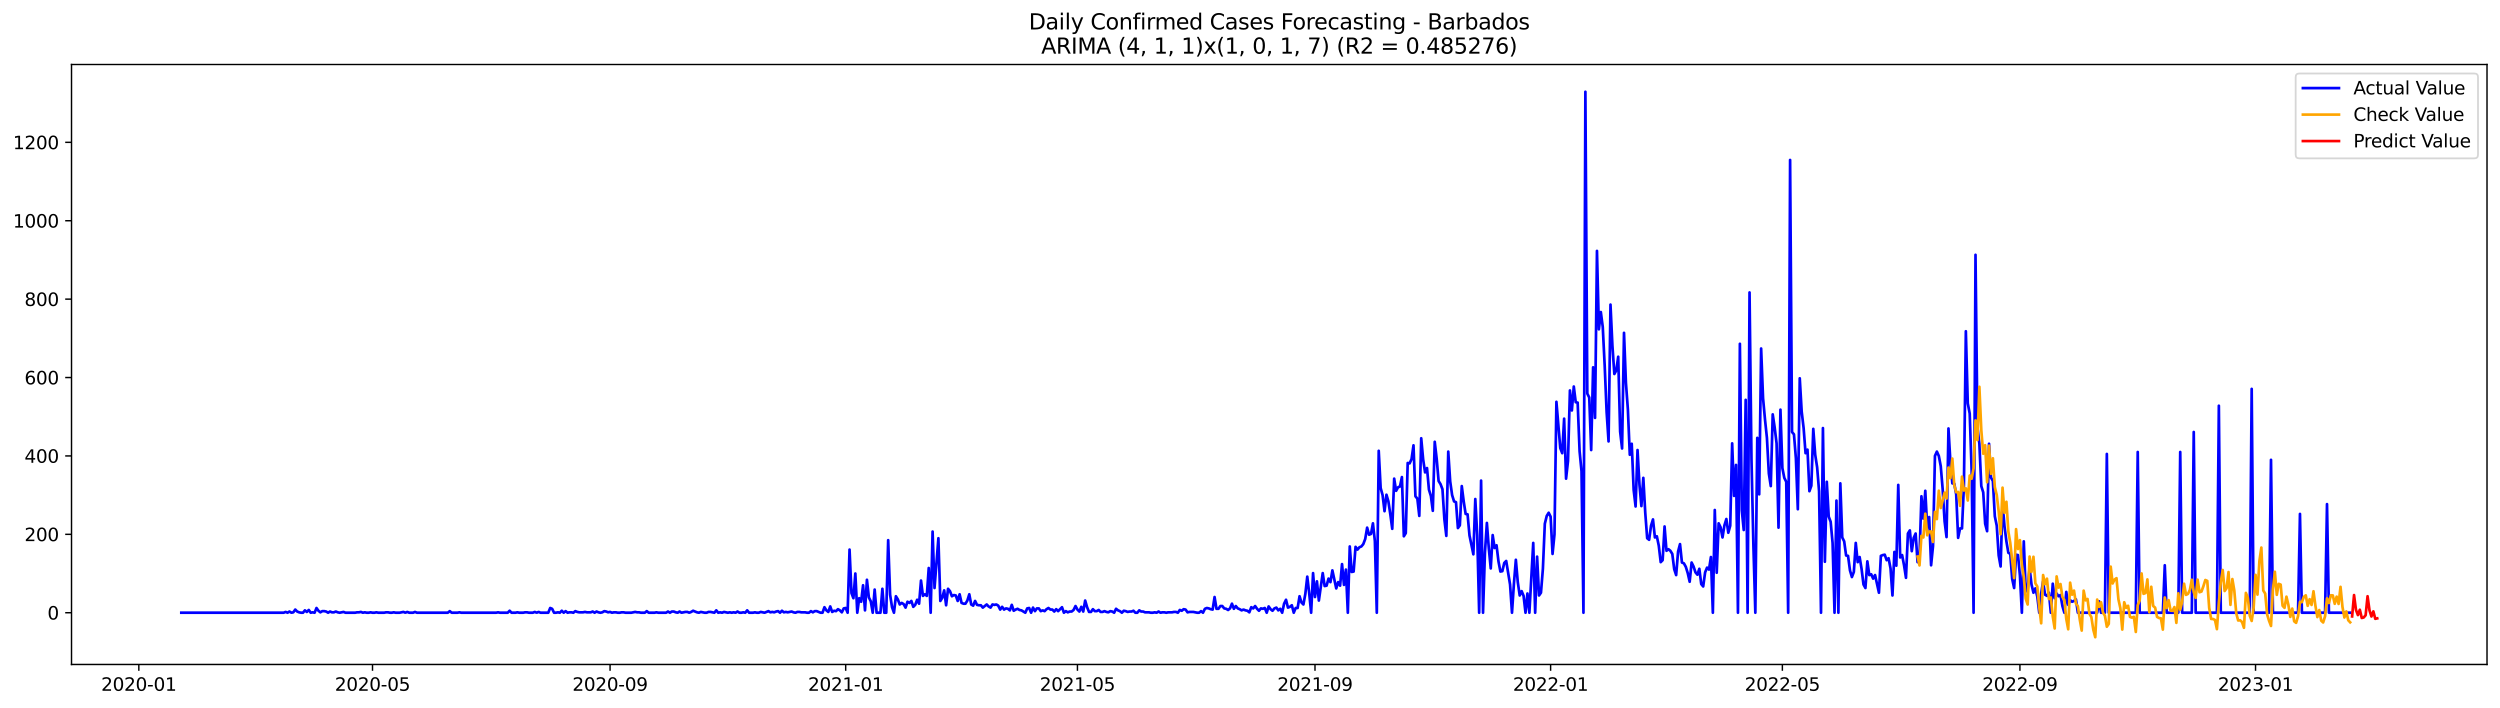 <?xml version="1.0" encoding="utf-8" standalone="no"?>
<!DOCTYPE svg PUBLIC "-//W3C//DTD SVG 1.1//EN"
  "http://www.w3.org/Graphics/SVG/1.1/DTD/svg11.dtd">
<svg xmlns:xlink="http://www.w3.org/1999/xlink" width="1386.05pt" height="392.274pt" viewBox="0 0 1386.05 392.274" xmlns="http://www.w3.org/2000/svg" version="1.1">
 <defs>
  <style type="text/css">*{stroke-linejoin: round; stroke-linecap: butt}</style>
 </defs>
 <g id="figure_1">
  <g id="patch_1">
   <path d="M 0 392.274 
L 1386.05 392.274 
L 1386.05 0 
L 0 0 
z
" style="fill: #ffffff"/>
  </g>
  <g id="axes_1">
   <g id="patch_2">
    <path d="M 39.65 368.396 
L 1378.85 368.396 
L 1378.85 35.755 
L 39.65 35.755 
z
" style="fill: #ffffff"/>
   </g>
   <g id="matplotlib.axis_1">
    <g id="xtick_1">
     <g id="line2d_1">
      <defs>
       <path id="md9e13250af" d="M 0 0 
L 0 3.5 
" style="stroke: #000000; stroke-width: 0.8"/>
      </defs>
      <g>
       <use xlink:href="#md9e13250af" x="76.966" y="368.396" style="stroke: #000000; stroke-width: 0.8"/>
      </g>
     </g>
     <g id="text_1">
      <!-- 2020-01 -->
      <g transform="translate(56.075 382.994)scale(0.1 -0.1)">
       <defs>
        <path id="DejaVuSans-32" d="M 1228 531 
L 3431 531 
L 3431 0 
L 469 0 
L 469 531 
Q 828 903 1448 1529 
Q 2069 2156 2228 2338 
Q 2531 2678 2651 2914 
Q 2772 3150 2772 3378 
Q 2772 3750 2511 3984 
Q 2250 4219 1831 4219 
Q 1534 4219 1204 4116 
Q 875 4013 500 3803 
L 500 4441 
Q 881 4594 1212 4672 
Q 1544 4750 1819 4750 
Q 2544 4750 2975 4387 
Q 3406 4025 3406 3419 
Q 3406 3131 3298 2873 
Q 3191 2616 2906 2266 
Q 2828 2175 2409 1742 
Q 1991 1309 1228 531 
z
" transform="scale(0.016)"/>
        <path id="DejaVuSans-30" d="M 2034 4250 
Q 1547 4250 1301 3770 
Q 1056 3291 1056 2328 
Q 1056 1369 1301 889 
Q 1547 409 2034 409 
Q 2525 409 2770 889 
Q 3016 1369 3016 2328 
Q 3016 3291 2770 3770 
Q 2525 4250 2034 4250 
z
M 2034 4750 
Q 2819 4750 3233 4129 
Q 3647 3509 3647 2328 
Q 3647 1150 3233 529 
Q 2819 -91 2034 -91 
Q 1250 -91 836 529 
Q 422 1150 422 2328 
Q 422 3509 836 4129 
Q 1250 4750 2034 4750 
z
" transform="scale(0.016)"/>
        <path id="DejaVuSans-2d" d="M 313 2009 
L 1997 2009 
L 1997 1497 
L 313 1497 
L 313 2009 
z
" transform="scale(0.016)"/>
        <path id="DejaVuSans-31" d="M 794 531 
L 1825 531 
L 1825 4091 
L 703 3866 
L 703 4441 
L 1819 4666 
L 2450 4666 
L 2450 531 
L 3481 531 
L 3481 0 
L 794 0 
L 794 531 
z
" transform="scale(0.016)"/>
       </defs>
       <use xlink:href="#DejaVuSans-32"/>
       <use xlink:href="#DejaVuSans-30" x="63.623"/>
       <use xlink:href="#DejaVuSans-32" x="127.246"/>
       <use xlink:href="#DejaVuSans-30" x="190.869"/>
       <use xlink:href="#DejaVuSans-2d" x="254.492"/>
       <use xlink:href="#DejaVuSans-30" x="290.576"/>
       <use xlink:href="#DejaVuSans-31" x="354.199"/>
      </g>
     </g>
    </g>
    <g id="xtick_2">
     <g id="line2d_2">
      <g>
       <use xlink:href="#md9e13250af" x="206.528" y="368.396" style="stroke: #000000; stroke-width: 0.8"/>
      </g>
     </g>
     <g id="text_2">
      <!-- 2020-05 -->
      <g transform="translate(185.637 382.994)scale(0.1 -0.1)">
       <defs>
        <path id="DejaVuSans-35" d="M 691 4666 
L 3169 4666 
L 3169 4134 
L 1269 4134 
L 1269 2991 
Q 1406 3038 1543 3061 
Q 1681 3084 1819 3084 
Q 2600 3084 3056 2656 
Q 3513 2228 3513 1497 
Q 3513 744 3044 326 
Q 2575 -91 1722 -91 
Q 1428 -91 1123 -41 
Q 819 9 494 109 
L 494 744 
Q 775 591 1075 516 
Q 1375 441 1709 441 
Q 2250 441 2565 725 
Q 2881 1009 2881 1497 
Q 2881 1984 2565 2268 
Q 2250 2553 1709 2553 
Q 1456 2553 1204 2497 
Q 953 2441 691 2322 
L 691 4666 
z
" transform="scale(0.016)"/>
       </defs>
       <use xlink:href="#DejaVuSans-32"/>
       <use xlink:href="#DejaVuSans-30" x="63.623"/>
       <use xlink:href="#DejaVuSans-32" x="127.246"/>
       <use xlink:href="#DejaVuSans-30" x="190.869"/>
       <use xlink:href="#DejaVuSans-2d" x="254.492"/>
       <use xlink:href="#DejaVuSans-30" x="290.576"/>
       <use xlink:href="#DejaVuSans-35" x="354.199"/>
      </g>
     </g>
    </g>
    <g id="xtick_3">
     <g id="line2d_3">
      <g>
       <use xlink:href="#md9e13250af" x="338.232" y="368.396" style="stroke: #000000; stroke-width: 0.8"/>
      </g>
     </g>
     <g id="text_3">
      <!-- 2020-09 -->
      <g transform="translate(317.34 382.994)scale(0.1 -0.1)">
       <defs>
        <path id="DejaVuSans-39" d="M 703 97 
L 703 672 
Q 941 559 1184 500 
Q 1428 441 1663 441 
Q 2288 441 2617 861 
Q 2947 1281 2994 2138 
Q 2813 1869 2534 1725 
Q 2256 1581 1919 1581 
Q 1219 1581 811 2004 
Q 403 2428 403 3163 
Q 403 3881 828 4315 
Q 1253 4750 1959 4750 
Q 2769 4750 3195 4129 
Q 3622 3509 3622 2328 
Q 3622 1225 3098 567 
Q 2575 -91 1691 -91 
Q 1453 -91 1209 -44 
Q 966 3 703 97 
z
M 1959 2075 
Q 2384 2075 2632 2365 
Q 2881 2656 2881 3163 
Q 2881 3666 2632 3958 
Q 2384 4250 1959 4250 
Q 1534 4250 1286 3958 
Q 1038 3666 1038 3163 
Q 1038 2656 1286 2365 
Q 1534 2075 1959 2075 
z
" transform="scale(0.016)"/>
       </defs>
       <use xlink:href="#DejaVuSans-32"/>
       <use xlink:href="#DejaVuSans-30" x="63.623"/>
       <use xlink:href="#DejaVuSans-32" x="127.246"/>
       <use xlink:href="#DejaVuSans-30" x="190.869"/>
       <use xlink:href="#DejaVuSans-2d" x="254.492"/>
       <use xlink:href="#DejaVuSans-30" x="290.576"/>
       <use xlink:href="#DejaVuSans-39" x="354.199"/>
      </g>
     </g>
    </g>
    <g id="xtick_4">
     <g id="line2d_4">
      <g>
       <use xlink:href="#md9e13250af" x="468.864" y="368.396" style="stroke: #000000; stroke-width: 0.8"/>
      </g>
     </g>
     <g id="text_4">
      <!-- 2021-01 -->
      <g transform="translate(447.973 382.994)scale(0.1 -0.1)">
       <use xlink:href="#DejaVuSans-32"/>
       <use xlink:href="#DejaVuSans-30" x="63.623"/>
       <use xlink:href="#DejaVuSans-32" x="127.246"/>
       <use xlink:href="#DejaVuSans-31" x="190.869"/>
       <use xlink:href="#DejaVuSans-2d" x="254.492"/>
       <use xlink:href="#DejaVuSans-30" x="290.576"/>
       <use xlink:href="#DejaVuSans-31" x="354.199"/>
      </g>
     </g>
    </g>
    <g id="xtick_5">
     <g id="line2d_5">
      <g>
       <use xlink:href="#md9e13250af" x="597.356" y="368.396" style="stroke: #000000; stroke-width: 0.8"/>
      </g>
     </g>
     <g id="text_5">
      <!-- 2021-05 -->
      <g transform="translate(576.464 382.994)scale(0.1 -0.1)">
       <use xlink:href="#DejaVuSans-32"/>
       <use xlink:href="#DejaVuSans-30" x="63.623"/>
       <use xlink:href="#DejaVuSans-32" x="127.246"/>
       <use xlink:href="#DejaVuSans-31" x="190.869"/>
       <use xlink:href="#DejaVuSans-2d" x="254.492"/>
       <use xlink:href="#DejaVuSans-30" x="290.576"/>
       <use xlink:href="#DejaVuSans-35" x="354.199"/>
      </g>
     </g>
    </g>
    <g id="xtick_6">
     <g id="line2d_6">
      <g>
       <use xlink:href="#md9e13250af" x="729.059" y="368.396" style="stroke: #000000; stroke-width: 0.8"/>
      </g>
     </g>
     <g id="text_6">
      <!-- 2021-09 -->
      <g transform="translate(708.168 382.994)scale(0.1 -0.1)">
       <use xlink:href="#DejaVuSans-32"/>
       <use xlink:href="#DejaVuSans-30" x="63.623"/>
       <use xlink:href="#DejaVuSans-32" x="127.246"/>
       <use xlink:href="#DejaVuSans-31" x="190.869"/>
       <use xlink:href="#DejaVuSans-2d" x="254.492"/>
       <use xlink:href="#DejaVuSans-30" x="290.576"/>
       <use xlink:href="#DejaVuSans-39" x="354.199"/>
      </g>
     </g>
    </g>
    <g id="xtick_7">
     <g id="line2d_7">
      <g>
       <use xlink:href="#md9e13250af" x="859.692" y="368.396" style="stroke: #000000; stroke-width: 0.8"/>
      </g>
     </g>
     <g id="text_7">
      <!-- 2022-01 -->
      <g transform="translate(838.8 382.994)scale(0.1 -0.1)">
       <use xlink:href="#DejaVuSans-32"/>
       <use xlink:href="#DejaVuSans-30" x="63.623"/>
       <use xlink:href="#DejaVuSans-32" x="127.246"/>
       <use xlink:href="#DejaVuSans-32" x="190.869"/>
       <use xlink:href="#DejaVuSans-2d" x="254.492"/>
       <use xlink:href="#DejaVuSans-30" x="290.576"/>
       <use xlink:href="#DejaVuSans-31" x="354.199"/>
      </g>
     </g>
    </g>
    <g id="xtick_8">
     <g id="line2d_8">
      <g>
       <use xlink:href="#md9e13250af" x="988.183" y="368.396" style="stroke: #000000; stroke-width: 0.8"/>
      </g>
     </g>
     <g id="text_8">
      <!-- 2022-05 -->
      <g transform="translate(967.292 382.994)scale(0.1 -0.1)">
       <use xlink:href="#DejaVuSans-32"/>
       <use xlink:href="#DejaVuSans-30" x="63.623"/>
       <use xlink:href="#DejaVuSans-32" x="127.246"/>
       <use xlink:href="#DejaVuSans-32" x="190.869"/>
       <use xlink:href="#DejaVuSans-2d" x="254.492"/>
       <use xlink:href="#DejaVuSans-30" x="290.576"/>
       <use xlink:href="#DejaVuSans-35" x="354.199"/>
      </g>
     </g>
    </g>
    <g id="xtick_9">
     <g id="line2d_9">
      <g>
       <use xlink:href="#md9e13250af" x="1119.887" y="368.396" style="stroke: #000000; stroke-width: 0.8"/>
      </g>
     </g>
     <g id="text_9">
      <!-- 2022-09 -->
      <g transform="translate(1098.995 382.994)scale(0.1 -0.1)">
       <use xlink:href="#DejaVuSans-32"/>
       <use xlink:href="#DejaVuSans-30" x="63.623"/>
       <use xlink:href="#DejaVuSans-32" x="127.246"/>
       <use xlink:href="#DejaVuSans-32" x="190.869"/>
       <use xlink:href="#DejaVuSans-2d" x="254.492"/>
       <use xlink:href="#DejaVuSans-30" x="290.576"/>
       <use xlink:href="#DejaVuSans-39" x="354.199"/>
      </g>
     </g>
    </g>
    <g id="xtick_10">
     <g id="line2d_10">
      <g>
       <use xlink:href="#md9e13250af" x="1250.519" y="368.396" style="stroke: #000000; stroke-width: 0.8"/>
      </g>
     </g>
     <g id="text_10">
      <!-- 2023-01 -->
      <g transform="translate(1229.628 382.994)scale(0.1 -0.1)">
       <defs>
        <path id="DejaVuSans-33" d="M 2597 2516 
Q 3050 2419 3304 2112 
Q 3559 1806 3559 1356 
Q 3559 666 3084 287 
Q 2609 -91 1734 -91 
Q 1441 -91 1130 -33 
Q 819 25 488 141 
L 488 750 
Q 750 597 1062 519 
Q 1375 441 1716 441 
Q 2309 441 2620 675 
Q 2931 909 2931 1356 
Q 2931 1769 2642 2001 
Q 2353 2234 1838 2234 
L 1294 2234 
L 1294 2753 
L 1863 2753 
Q 2328 2753 2575 2939 
Q 2822 3125 2822 3475 
Q 2822 3834 2567 4026 
Q 2313 4219 1838 4219 
Q 1578 4219 1281 4162 
Q 984 4106 628 3988 
L 628 4550 
Q 988 4650 1302 4700 
Q 1616 4750 1894 4750 
Q 2613 4750 3031 4423 
Q 3450 4097 3450 3541 
Q 3450 3153 3228 2886 
Q 3006 2619 2597 2516 
z
" transform="scale(0.016)"/>
       </defs>
       <use xlink:href="#DejaVuSans-32"/>
       <use xlink:href="#DejaVuSans-30" x="63.623"/>
       <use xlink:href="#DejaVuSans-32" x="127.246"/>
       <use xlink:href="#DejaVuSans-33" x="190.869"/>
       <use xlink:href="#DejaVuSans-2d" x="254.492"/>
       <use xlink:href="#DejaVuSans-30" x="290.576"/>
       <use xlink:href="#DejaVuSans-31" x="354.199"/>
      </g>
     </g>
    </g>
   </g>
   <g id="matplotlib.axis_2">
    <g id="ytick_1">
     <g id="line2d_11">
      <defs>
       <path id="m05feaa008d" d="M 0 0 
L -3.5 0 
" style="stroke: #000000; stroke-width: 0.8"/>
      </defs>
      <g>
       <use xlink:href="#m05feaa008d" x="39.65" y="339.699" style="stroke: #000000; stroke-width: 0.8"/>
      </g>
     </g>
     <g id="text_11">
      <!-- 0 -->
      <g transform="translate(26.288 343.498)scale(0.1 -0.1)">
       <use xlink:href="#DejaVuSans-30"/>
      </g>
     </g>
    </g>
    <g id="ytick_2">
     <g id="line2d_12">
      <g>
       <use xlink:href="#m05feaa008d" x="39.65" y="296.234" style="stroke: #000000; stroke-width: 0.8"/>
      </g>
     </g>
     <g id="text_12">
      <!-- 200 -->
      <g transform="translate(13.562 300.033)scale(0.1 -0.1)">
       <use xlink:href="#DejaVuSans-32"/>
       <use xlink:href="#DejaVuSans-30" x="63.623"/>
       <use xlink:href="#DejaVuSans-30" x="127.246"/>
      </g>
     </g>
    </g>
    <g id="ytick_3">
     <g id="line2d_13">
      <g>
       <use xlink:href="#m05feaa008d" x="39.65" y="252.769" style="stroke: #000000; stroke-width: 0.8"/>
      </g>
     </g>
     <g id="text_13">
      <!-- 400 -->
      <g transform="translate(13.562 256.569)scale(0.1 -0.1)">
       <defs>
        <path id="DejaVuSans-34" d="M 2419 4116 
L 825 1625 
L 2419 1625 
L 2419 4116 
z
M 2253 4666 
L 3047 4666 
L 3047 1625 
L 3713 1625 
L 3713 1100 
L 3047 1100 
L 3047 0 
L 2419 0 
L 2419 1100 
L 313 1100 
L 313 1709 
L 2253 4666 
z
" transform="scale(0.016)"/>
       </defs>
       <use xlink:href="#DejaVuSans-34"/>
       <use xlink:href="#DejaVuSans-30" x="63.623"/>
       <use xlink:href="#DejaVuSans-30" x="127.246"/>
      </g>
     </g>
    </g>
    <g id="ytick_4">
     <g id="line2d_14">
      <g>
       <use xlink:href="#m05feaa008d" x="39.65" y="209.305" style="stroke: #000000; stroke-width: 0.8"/>
      </g>
     </g>
     <g id="text_14">
      <!-- 600 -->
      <g transform="translate(13.562 213.104)scale(0.1 -0.1)">
       <defs>
        <path id="DejaVuSans-36" d="M 2113 2584 
Q 1688 2584 1439 2293 
Q 1191 2003 1191 1497 
Q 1191 994 1439 701 
Q 1688 409 2113 409 
Q 2538 409 2786 701 
Q 3034 994 3034 1497 
Q 3034 2003 2786 2293 
Q 2538 2584 2113 2584 
z
M 3366 4563 
L 3366 3988 
Q 3128 4100 2886 4159 
Q 2644 4219 2406 4219 
Q 1781 4219 1451 3797 
Q 1122 3375 1075 2522 
Q 1259 2794 1537 2939 
Q 1816 3084 2150 3084 
Q 2853 3084 3261 2657 
Q 3669 2231 3669 1497 
Q 3669 778 3244 343 
Q 2819 -91 2113 -91 
Q 1303 -91 875 529 
Q 447 1150 447 2328 
Q 447 3434 972 4092 
Q 1497 4750 2381 4750 
Q 2619 4750 2861 4703 
Q 3103 4656 3366 4563 
z
" transform="scale(0.016)"/>
       </defs>
       <use xlink:href="#DejaVuSans-36"/>
       <use xlink:href="#DejaVuSans-30" x="63.623"/>
       <use xlink:href="#DejaVuSans-30" x="127.246"/>
      </g>
     </g>
    </g>
    <g id="ytick_5">
     <g id="line2d_15">
      <g>
       <use xlink:href="#m05feaa008d" x="39.65" y="165.84" style="stroke: #000000; stroke-width: 0.8"/>
      </g>
     </g>
     <g id="text_15">
      <!-- 800 -->
      <g transform="translate(13.562 169.639)scale(0.1 -0.1)">
       <defs>
        <path id="DejaVuSans-38" d="M 2034 2216 
Q 1584 2216 1326 1975 
Q 1069 1734 1069 1313 
Q 1069 891 1326 650 
Q 1584 409 2034 409 
Q 2484 409 2743 651 
Q 3003 894 3003 1313 
Q 3003 1734 2745 1975 
Q 2488 2216 2034 2216 
z
M 1403 2484 
Q 997 2584 770 2862 
Q 544 3141 544 3541 
Q 544 4100 942 4425 
Q 1341 4750 2034 4750 
Q 2731 4750 3128 4425 
Q 3525 4100 3525 3541 
Q 3525 3141 3298 2862 
Q 3072 2584 2669 2484 
Q 3125 2378 3379 2068 
Q 3634 1759 3634 1313 
Q 3634 634 3220 271 
Q 2806 -91 2034 -91 
Q 1263 -91 848 271 
Q 434 634 434 1313 
Q 434 1759 690 2068 
Q 947 2378 1403 2484 
z
M 1172 3481 
Q 1172 3119 1398 2916 
Q 1625 2713 2034 2713 
Q 2441 2713 2670 2916 
Q 2900 3119 2900 3481 
Q 2900 3844 2670 4047 
Q 2441 4250 2034 4250 
Q 1625 4250 1398 4047 
Q 1172 3844 1172 3481 
z
" transform="scale(0.016)"/>
       </defs>
       <use xlink:href="#DejaVuSans-38"/>
       <use xlink:href="#DejaVuSans-30" x="63.623"/>
       <use xlink:href="#DejaVuSans-30" x="127.246"/>
      </g>
     </g>
    </g>
    <g id="ytick_6">
     <g id="line2d_16">
      <g>
       <use xlink:href="#m05feaa008d" x="39.65" y="122.375" style="stroke: #000000; stroke-width: 0.8"/>
      </g>
     </g>
     <g id="text_16">
      <!-- 1000 -->
      <g transform="translate(7.2 126.174)scale(0.1 -0.1)">
       <use xlink:href="#DejaVuSans-31"/>
       <use xlink:href="#DejaVuSans-30" x="63.623"/>
       <use xlink:href="#DejaVuSans-30" x="127.246"/>
       <use xlink:href="#DejaVuSans-30" x="190.869"/>
      </g>
     </g>
    </g>
    <g id="ytick_7">
     <g id="line2d_17">
      <g>
       <use xlink:href="#m05feaa008d" x="39.65" y="78.91" style="stroke: #000000; stroke-width: 0.8"/>
      </g>
     </g>
     <g id="text_17">
      <!-- 1200 -->
      <g transform="translate(7.2 82.709)scale(0.1 -0.1)">
       <use xlink:href="#DejaVuSans-31"/>
       <use xlink:href="#DejaVuSans-32" x="63.623"/>
       <use xlink:href="#DejaVuSans-30" x="127.246"/>
       <use xlink:href="#DejaVuSans-30" x="190.869"/>
      </g>
     </g>
    </g>
   </g>
   <g id="line2d_18">
    <path d="M 100.523 339.699 
L 157.273 339.699 
L 158.344 339.264 
L 159.415 339.699 
L 160.485 339.047 
L 161.556 339.699 
L 162.627 339.482 
L 163.698 337.96 
L 164.768 339.047 
L 165.839 339.482 
L 166.91 339.699 
L 167.981 339.699 
L 169.051 338.395 
L 170.122 339.264 
L 171.193 338.178 
L 172.264 339.699 
L 173.334 339.482 
L 174.405 339.699 
L 175.476 337.091 
L 176.547 338.612 
L 177.617 339.482 
L 178.688 338.83 
L 179.759 338.83 
L 180.83 339.047 
L 181.901 339.699 
L 182.971 339.047 
L 184.042 339.482 
L 185.113 339.482 
L 186.184 339.047 
L 187.254 339.482 
L 188.325 339.699 
L 190.467 339.264 
L 191.537 339.699 
L 196.891 339.699 
L 197.962 339.482 
L 199.033 339.482 
L 200.103 339.264 
L 201.174 339.699 
L 202.245 339.482 
L 203.316 339.699 
L 204.386 339.699 
L 205.457 339.482 
L 206.528 339.699 
L 207.599 339.699 
L 208.67 339.482 
L 209.74 339.699 
L 212.953 339.699 
L 214.023 339.482 
L 215.094 339.482 
L 216.165 339.699 
L 217.236 339.699 
L 218.306 339.482 
L 219.377 339.699 
L 221.519 339.699 
L 223.66 339.264 
L 224.731 339.699 
L 225.802 339.264 
L 226.872 339.699 
L 229.014 339.699 
L 230.085 339.264 
L 231.155 339.699 
L 248.288 339.699 
L 249.358 338.83 
L 250.429 339.699 
L 253.641 339.699 
L 254.712 339.482 
L 255.783 339.699 
L 275.057 339.699 
L 276.127 339.482 
L 277.198 339.699 
L 281.481 339.699 
L 282.552 338.612 
L 283.623 339.699 
L 285.764 339.699 
L 286.835 339.482 
L 287.906 339.699 
L 290.047 339.699 
L 291.118 339.482 
L 292.189 339.482 
L 293.26 339.699 
L 295.401 339.699 
L 296.472 339.264 
L 297.543 339.699 
L 298.613 339.264 
L 299.684 339.699 
L 303.967 339.699 
L 305.038 337.091 
L 306.109 337.526 
L 307.179 339.699 
L 308.25 339.699 
L 309.321 339.482 
L 310.392 339.699 
L 311.463 338.612 
L 312.533 339.699 
L 313.604 338.83 
L 314.675 339.699 
L 315.746 339.482 
L 316.816 339.482 
L 317.887 339.699 
L 318.958 338.83 
L 320.029 339.264 
L 321.099 339.482 
L 323.241 339.482 
L 324.312 339.264 
L 325.382 339.482 
L 327.524 339.482 
L 328.595 339.047 
L 329.665 339.699 
L 330.736 339.047 
L 331.807 339.482 
L 332.878 339.699 
L 333.948 339.482 
L 335.019 338.83 
L 336.09 339.047 
L 337.161 339.482 
L 338.232 339.264 
L 339.302 339.699 
L 340.373 339.482 
L 341.444 339.482 
L 342.515 339.699 
L 343.585 339.699 
L 344.656 339.482 
L 345.727 339.482 
L 346.798 339.699 
L 350.01 339.699 
L 352.151 339.264 
L 353.222 339.482 
L 354.293 339.482 
L 355.364 339.699 
L 357.505 339.699 
L 358.576 338.83 
L 359.647 339.699 
L 362.859 339.699 
L 363.93 339.482 
L 365.001 339.699 
L 369.284 339.699 
L 370.354 339.047 
L 371.425 339.699 
L 372.496 339.047 
L 373.567 339.047 
L 374.637 339.482 
L 375.708 339.699 
L 376.779 339.047 
L 377.85 339.699 
L 379.991 339.264 
L 381.062 339.264 
L 382.133 339.699 
L 383.203 339.264 
L 384.274 338.612 
L 386.416 339.482 
L 387.487 339.699 
L 388.557 339.264 
L 390.699 339.699 
L 391.77 339.699 
L 392.84 339.264 
L 393.911 339.264 
L 396.053 339.699 
L 397.123 338.395 
L 398.194 339.699 
L 399.265 339.482 
L 400.336 339.699 
L 401.406 339.264 
L 403.548 339.699 
L 404.619 339.482 
L 405.689 339.699 
L 406.76 339.482 
L 407.831 339.699 
L 408.902 339.047 
L 409.972 339.699 
L 411.043 339.699 
L 412.114 339.482 
L 413.185 339.699 
L 414.256 338.395 
L 415.326 339.699 
L 417.468 339.699 
L 418.539 339.482 
L 419.609 339.699 
L 420.68 339.699 
L 421.751 339.264 
L 423.892 339.699 
L 426.034 338.83 
L 427.105 339.482 
L 428.175 339.264 
L 429.246 339.482 
L 430.317 339.047 
L 431.388 338.83 
L 432.458 339.699 
L 433.529 338.612 
L 434.6 339.482 
L 435.671 339.264 
L 436.741 339.482 
L 438.883 339.047 
L 439.954 339.482 
L 441.025 339.699 
L 442.095 339.264 
L 443.166 339.264 
L 444.237 339.482 
L 446.378 339.482 
L 447.449 339.699 
L 448.52 339.699 
L 449.591 338.83 
L 450.661 339.482 
L 451.732 338.83 
L 452.803 338.83 
L 454.944 339.699 
L 456.015 339.699 
L 457.086 336.656 
L 458.157 338.395 
L 459.227 339.264 
L 460.298 336.222 
L 461.369 339.264 
L 462.44 338.612 
L 463.51 338.83 
L 464.581 337.743 
L 465.652 338.395 
L 466.723 339.482 
L 467.794 337.308 
L 468.864 337.091 
L 469.935 339.699 
L 471.006 304.71 
L 472.077 328.833 
L 473.147 331.658 
L 474.218 317.966 
L 475.289 339.699 
L 476.36 331.658 
L 477.43 333.614 
L 478.501 324.486 
L 479.572 338.395 
L 480.643 321.444 
L 481.713 331.223 
L 482.784 333.396 
L 483.855 339.699 
L 484.926 326.877 
L 485.996 339.699 
L 488.138 339.699 
L 489.209 326.442 
L 490.28 339.699 
L 491.35 339.699 
L 492.421 299.494 
L 493.492 329.702 
L 494.563 336.656 
L 495.633 339.699 
L 496.704 330.571 
L 497.775 332.31 
L 498.846 335.135 
L 499.916 334.266 
L 500.987 334.918 
L 502.058 336.874 
L 503.129 333.614 
L 504.199 334.266 
L 505.27 333.179 
L 506.341 336.439 
L 507.412 335.352 
L 508.482 332.527 
L 509.553 334.7 
L 510.624 321.878 
L 511.695 330.354 
L 512.765 329.485 
L 513.836 330.354 
L 514.907 314.924 
L 515.978 339.699 
L 517.049 294.713 
L 518.119 326.007 
L 520.261 298.407 
L 521.332 333.179 
L 522.402 331.441 
L 523.473 327.311 
L 524.544 335.57 
L 525.615 326.442 
L 526.685 327.746 
L 527.756 330.571 
L 528.827 329.919 
L 529.898 330.137 
L 530.968 333.179 
L 532.039 329.485 
L 533.11 334.266 
L 534.181 334.7 
L 535.251 334.7 
L 536.322 332.962 
L 537.393 329.485 
L 538.464 335.135 
L 539.534 335.787 
L 540.605 333.179 
L 541.676 335.352 
L 542.747 335.57 
L 543.818 335.57 
L 544.888 336.874 
L 547.03 335.135 
L 548.101 336.222 
L 549.171 336.874 
L 550.242 335.135 
L 551.313 335.352 
L 552.384 335.135 
L 553.454 335.787 
L 554.525 337.96 
L 555.596 336.439 
L 556.667 337.96 
L 557.737 337.308 
L 558.808 337.526 
L 559.879 338.395 
L 560.95 335.352 
L 562.02 338.612 
L 563.091 337.96 
L 564.162 337.526 
L 565.233 338.178 
L 566.303 338.395 
L 568.445 339.699 
L 569.516 337.308 
L 570.587 337.091 
L 571.657 339.699 
L 572.728 336.874 
L 573.799 338.83 
L 574.87 337.308 
L 575.94 337.308 
L 577.011 338.83 
L 578.082 338.395 
L 579.153 338.83 
L 580.223 337.743 
L 581.294 337.091 
L 582.365 337.96 
L 583.436 337.96 
L 584.506 339.047 
L 585.577 337.743 
L 586.648 338.83 
L 588.789 336.656 
L 589.86 339.699 
L 590.931 338.83 
L 592.002 339.482 
L 593.072 339.047 
L 594.143 339.047 
L 595.214 338.178 
L 596.285 336.004 
L 597.356 337.96 
L 598.426 339.047 
L 599.497 336.439 
L 600.568 339.047 
L 601.639 332.962 
L 602.709 336.656 
L 603.78 339.264 
L 604.851 339.264 
L 605.922 337.743 
L 606.992 338.83 
L 608.063 338.83 
L 609.134 338.178 
L 610.205 339.264 
L 611.275 339.264 
L 612.346 338.83 
L 613.417 339.264 
L 614.488 339.482 
L 615.558 338.83 
L 616.629 339.047 
L 617.7 339.699 
L 618.771 337.526 
L 619.842 338.395 
L 620.912 338.83 
L 621.983 339.699 
L 623.054 338.612 
L 624.125 338.83 
L 625.195 339.264 
L 626.266 339.047 
L 627.337 339.047 
L 628.408 338.612 
L 629.478 339.699 
L 630.549 339.699 
L 631.62 338.395 
L 632.691 339.047 
L 633.761 339.047 
L 634.832 339.482 
L 636.974 339.482 
L 638.044 339.699 
L 639.115 339.699 
L 640.186 339.482 
L 641.257 339.699 
L 642.327 339.047 
L 643.398 339.699 
L 644.469 339.482 
L 645.54 339.482 
L 646.611 339.699 
L 647.681 339.482 
L 649.823 339.482 
L 650.894 339.264 
L 651.964 339.264 
L 653.035 339.699 
L 654.106 338.178 
L 655.177 338.612 
L 656.247 337.743 
L 657.318 337.96 
L 658.389 339.482 
L 659.46 339.264 
L 661.601 339.264 
L 663.743 339.699 
L 664.813 339.699 
L 665.884 338.83 
L 666.955 339.699 
L 668.026 337.526 
L 669.096 337.091 
L 670.167 337.308 
L 671.238 337.743 
L 672.309 337.96 
L 673.38 331.006 
L 674.45 337.526 
L 675.521 337.526 
L 676.592 336.004 
L 677.663 336.004 
L 678.733 337.308 
L 679.804 337.526 
L 680.875 338.178 
L 681.946 337.308 
L 683.016 334.7 
L 684.087 337.526 
L 685.158 336.004 
L 686.229 337.308 
L 687.299 337.743 
L 688.37 338.395 
L 689.441 337.96 
L 690.512 338.395 
L 691.582 338.612 
L 692.653 339.482 
L 693.724 336.656 
L 694.795 337.308 
L 695.865 336.004 
L 696.936 337.526 
L 698.007 338.612 
L 699.078 337.308 
L 700.149 337.526 
L 701.219 337.091 
L 702.29 339.699 
L 703.361 336.222 
L 704.432 337.743 
L 705.502 338.612 
L 706.573 337.308 
L 707.644 336.874 
L 708.715 338.395 
L 709.785 337.526 
L 710.856 339.699 
L 711.927 334.7 
L 712.998 332.527 
L 714.068 336.874 
L 715.139 336.439 
L 716.21 335.57 
L 717.281 339.699 
L 718.351 337.091 
L 719.422 337.091 
L 720.493 330.571 
L 721.564 334.048 
L 722.635 335.135 
L 723.705 329.267 
L 724.776 319.705 
L 725.847 328.833 
L 726.918 339.699 
L 727.988 317.749 
L 729.059 331.006 
L 730.13 322.313 
L 731.201 332.962 
L 733.342 317.749 
L 734.413 324.921 
L 735.484 324.704 
L 736.554 320.792 
L 737.625 322.748 
L 738.696 316.228 
L 740.837 326.225 
L 741.908 322.748 
L 742.979 324.704 
L 744.05 312.751 
L 745.12 324.269 
L 746.191 315.793 
L 747.262 339.699 
L 748.333 302.971 
L 749.404 317.097 
L 750.474 316.88 
L 751.545 303.188 
L 752.616 304.71 
L 753.687 303.406 
L 754.757 302.971 
L 755.828 301.667 
L 756.899 298.842 
L 757.97 292.54 
L 759.04 296.451 
L 760.111 296.017 
L 761.182 290.149 
L 762.253 299.929 
L 763.323 339.699 
L 764.394 249.944 
L 765.465 270.59 
L 766.536 274.502 
L 767.606 283.412 
L 768.677 274.284 
L 769.748 277.979 
L 770.819 285.151 
L 771.889 293.192 
L 772.96 265.374 
L 774.031 272.111 
L 775.102 270.155 
L 776.173 269.721 
L 777.243 264.505 
L 778.314 297.321 
L 779.385 295.582 
L 780.456 256.681 
L 781.526 256.898 
L 782.597 254.508 
L 783.668 246.902 
L 784.739 275.154 
L 785.809 276.458 
L 786.88 286.02 
L 787.951 242.99 
L 789.022 254.725 
L 790.092 261.897 
L 791.163 259.506 
L 792.234 271.459 
L 793.305 274.936 
L 794.375 283.195 
L 795.446 244.946 
L 796.517 254.291 
L 797.588 266.678 
L 798.658 268.417 
L 799.729 271.242 
L 800.8 287.976 
L 801.871 297.103 
L 802.942 250.379 
L 804.012 266.895 
L 805.083 274.502 
L 806.154 277.979 
L 807.225 278.414 
L 808.295 292.757 
L 809.366 291.236 
L 810.437 269.503 
L 811.508 277.979 
L 812.578 284.933 
L 813.649 285.151 
L 814.72 296.886 
L 816.861 307.318 
L 817.932 276.675 
L 819.003 296.669 
L 820.074 339.699 
L 821.144 266.461 
L 822.215 339.699 
L 823.286 306.231 
L 824.357 289.932 
L 825.428 304.058 
L 826.498 315.141 
L 827.569 296.669 
L 828.64 303.84 
L 829.711 302.319 
L 830.781 311.229 
L 831.852 316.88 
L 832.923 316.663 
L 833.994 312.099 
L 835.064 311.012 
L 837.206 324.052 
L 838.277 339.699 
L 839.347 323.617 
L 840.418 310.36 
L 841.489 322.748 
L 842.56 330.137 
L 843.63 327.746 
L 844.701 330.354 
L 845.772 339.699 
L 846.843 329.05 
L 847.913 339.699 
L 850.055 301.015 
L 851.126 339.699 
L 852.197 308.622 
L 853.267 330.137 
L 854.338 328.615 
L 855.409 315.359 
L 856.48 290.366 
L 857.55 286.02 
L 858.621 284.281 
L 859.692 286.455 
L 860.763 307.1 
L 861.833 296.234 
L 862.904 222.779 
L 865.046 248.423 
L 866.116 251.248 
L 867.187 232.124 
L 868.258 265.374 
L 869.329 255.595 
L 870.399 216.476 
L 871.47 227.56 
L 872.541 214.303 
L 873.612 222.996 
L 874.682 223.213 
L 875.753 250.161 
L 876.824 261.245 
L 877.895 339.699 
L 878.966 50.876 
L 880.036 218.215 
L 881.107 220.388 
L 882.178 249.509 
L 883.249 203.654 
L 884.319 231.689 
L 885.39 139.109 
L 886.461 182.574 
L 887.532 173.011 
L 888.602 181.27 
L 889.673 202.785 
L 890.744 228.429 
L 891.815 244.728 
L 892.885 168.882 
L 893.956 191.701 
L 895.027 207.349 
L 896.098 205.393 
L 897.168 197.786 
L 898.239 239.295 
L 899.31 248.64 
L 900.381 184.53 
L 901.451 212.347 
L 902.522 226.908 
L 903.593 252.117 
L 904.664 246.032 
L 905.735 271.677 
L 906.805 280.804 
L 907.876 249.509 
L 908.947 268.634 
L 910.018 280.587 
L 911.088 264.939 
L 912.159 284.281 
L 913.23 298.407 
L 914.301 299.277 
L 915.371 291.453 
L 916.442 287.976 
L 917.513 297.973 
L 918.584 297.321 
L 919.654 302.536 
L 920.725 311.664 
L 921.796 310.577 
L 922.867 291.888 
L 923.937 305.362 
L 925.008 304.492 
L 926.079 305.362 
L 927.15 307.1 
L 928.22 315.576 
L 929.291 318.836 
L 930.362 305.796 
L 931.433 301.667 
L 932.504 311.881 
L 933.574 312.316 
L 934.645 314.272 
L 935.716 317.749 
L 936.787 322.53 
L 937.857 311.881 
L 938.928 314.055 
L 939.999 317.315 
L 941.07 318.618 
L 942.14 315.359 
L 943.211 323.834 
L 944.282 325.138 
L 945.353 317.315 
L 946.423 314.707 
L 947.494 315.793 
L 948.565 308.839 
L 949.636 339.699 
L 950.706 282.76 
L 951.777 317.532 
L 952.848 290.149 
L 953.919 292.322 
L 954.99 297.973 
L 956.06 291.236 
L 957.131 287.758 
L 958.202 295.365 
L 959.273 291.453 
L 960.343 245.815 
L 961.414 274.936 
L 962.485 257.768 
L 963.556 339.699 
L 964.626 190.615 
L 965.697 282.977 
L 966.768 293.844 
L 967.839 221.692 
L 968.909 339.699 
L 969.98 162.145 
L 971.051 254.508 
L 972.122 302.536 
L 973.192 339.699 
L 974.263 242.772 
L 975.334 274.067 
L 976.405 193.223 
L 977.475 220.823 
L 978.546 232.558 
L 979.617 242.772 
L 980.688 262.549 
L 981.759 269.503 
L 982.829 229.733 
L 983.9 236.905 
L 984.971 245.815 
L 986.042 292.54 
L 987.112 227.125 
L 988.183 259.506 
L 989.254 264.939 
L 990.325 267.113 
L 991.395 339.699 
L 992.466 88.69 
L 993.537 239.513 
L 994.608 240.817 
L 995.678 254.073 
L 996.749 282.325 
L 997.82 209.739 
L 998.891 228.212 
L 999.961 237.339 
L 1001.032 251.248 
L 1002.103 249.292 
L 1003.174 272.328 
L 1004.244 269.286 
L 1005.315 237.774 
L 1006.386 252.117 
L 1007.457 259.072 
L 1008.528 272.328 
L 1009.598 339.699 
L 1010.669 237.339 
L 1011.74 311.447 
L 1012.811 267.113 
L 1013.881 286.455 
L 1014.952 289.28 
L 1016.023 301.015 
L 1017.094 339.699 
L 1018.164 277.544 
L 1019.235 339.699 
L 1020.306 267.982 
L 1021.377 297.973 
L 1022.447 300.146 
L 1023.518 307.97 
L 1024.589 308.187 
L 1025.66 316.228 
L 1026.73 319.922 
L 1027.801 317.097 
L 1028.872 301.015 
L 1029.943 311.664 
L 1031.013 308.839 
L 1032.084 315.359 
L 1033.155 324.052 
L 1034.226 326.007 
L 1035.297 311.229 
L 1036.367 318.836 
L 1037.438 318.401 
L 1038.509 320.792 
L 1039.58 318.836 
L 1041.721 328.615 
L 1042.792 308.187 
L 1043.863 307.752 
L 1044.933 307.535 
L 1046.004 310.577 
L 1047.075 309.491 
L 1048.146 315.141 
L 1049.216 330.137 
L 1050.287 306.014 
L 1051.358 313.62 
L 1052.429 268.851 
L 1053.499 309.056 
L 1054.57 307.752 
L 1055.641 313.403 
L 1056.712 320.357 
L 1057.783 295.799 
L 1058.853 294.061 
L 1059.924 305.579 
L 1060.995 298.19 
L 1062.066 295.799 
L 1063.136 311.664 
L 1064.207 308.404 
L 1065.278 275.154 
L 1066.349 287.541 
L 1067.419 272.111 
L 1068.49 292.54 
L 1069.561 286.672 
L 1070.632 313.403 
L 1071.702 302.754 
L 1072.773 252.769 
L 1073.844 250.379 
L 1074.915 252.769 
L 1075.985 258.42 
L 1077.056 271.242 
L 1078.127 289.062 
L 1079.198 297.755 
L 1080.268 237.557 
L 1081.339 256.247 
L 1082.41 267.982 
L 1083.481 268.199 
L 1084.552 274.067 
L 1085.622 298.19 
L 1086.693 292.974 
L 1087.764 292.974 
L 1088.835 269.069 
L 1089.905 183.66 
L 1090.976 223.648 
L 1092.047 229.298 
L 1093.118 261.028 
L 1094.188 339.699 
L 1095.259 141.282 
L 1096.33 236.687 
L 1097.401 246.032 
L 1098.471 269.503 
L 1099.542 272.98 
L 1100.613 290.366 
L 1101.684 294.496 
L 1102.754 246.032 
L 1103.825 264.722 
L 1104.896 266.678 
L 1105.967 286.237 
L 1107.037 291.453 
L 1108.108 307.97 
L 1109.179 314.055 
L 1110.25 278.848 
L 1111.321 291.67 
L 1112.391 300.146 
L 1113.462 306.448 
L 1114.533 307.1 
L 1115.604 321.009 
L 1116.674 326.007 
L 1117.745 307.535 
L 1118.816 307.752 
L 1119.887 319.053 
L 1120.957 339.699 
L 1122.028 300.146 
L 1123.099 327.963 
L 1124.17 326.877 
L 1125.24 314.924 
L 1126.311 324.052 
L 1127.382 328.615 
L 1128.453 326.225 
L 1129.523 330.789 
L 1130.594 339.699 
L 1131.665 329.05 
L 1132.736 322.313 
L 1133.806 329.702 
L 1134.877 330.354 
L 1135.948 328.615 
L 1137.019 339.699 
L 1138.09 323.617 
L 1139.16 331.658 
L 1140.231 329.05 
L 1141.302 330.571 
L 1142.373 329.919 
L 1143.443 336.004 
L 1144.514 339.699 
L 1145.585 328.181 
L 1146.656 335.352 
L 1147.726 332.745 
L 1148.797 333.614 
L 1149.868 333.179 
L 1150.939 332.31 
L 1152.009 339.699 
L 1162.717 339.699 
L 1163.788 333.396 
L 1164.859 339.699 
L 1167 339.699 
L 1168.071 251.683 
L 1169.142 339.699 
L 1184.132 339.699 
L 1185.203 250.596 
L 1186.274 339.699 
L 1199.123 339.699 
L 1200.194 313.403 
L 1201.264 339.699 
L 1207.689 339.699 
L 1208.76 250.596 
L 1209.83 339.699 
L 1215.184 339.699 
L 1216.255 239.513 
L 1217.326 339.699 
L 1229.104 339.699 
L 1230.175 224.952 
L 1231.246 339.699 
L 1247.307 339.699 
L 1248.378 215.607 
L 1249.449 339.699 
L 1258.015 339.699 
L 1259.085 254.943 
L 1260.156 339.699 
L 1274.076 339.699 
L 1275.147 284.933 
L 1276.218 339.699 
L 1289.067 339.699 
L 1290.138 279.5 
L 1291.208 339.699 
L 1302.987 339.699 
L 1302.987 339.699 
" clip-path="url(#p49ea486656)" style="fill: none; stroke: #0000ff; stroke-width: 1.5; stroke-linecap: square"/>
   </g>
   <g id="line2d_19">
    <path d="M 1063.136 308.573 
L 1064.207 313.467 
L 1065.278 297.07 
L 1066.349 297.974 
L 1067.419 284.807 
L 1068.49 296.774 
L 1069.561 294.682 
L 1070.632 294.667 
L 1071.702 300.463 
L 1072.773 283.766 
L 1073.844 287.794 
L 1074.915 272.073 
L 1075.985 281.642 
L 1078.127 273.142 
L 1079.198 276.364 
L 1080.268 259.231 
L 1081.339 265.107 
L 1082.41 254.241 
L 1083.481 268.946 
L 1084.552 272.906 
L 1085.622 272.742 
L 1086.693 280.422 
L 1087.764 264.26 
L 1088.835 271.965 
L 1089.905 270.758 
L 1090.976 277.478 
L 1092.047 263.661 
L 1093.118 265.408 
L 1094.188 259.694 
L 1095.259 233.098 
L 1096.33 243.965 
L 1097.401 214.441 
L 1098.471 238.435 
L 1099.542 251.547 
L 1100.613 246.82 
L 1101.684 267.342 
L 1102.754 247.084 
L 1103.825 262.692 
L 1104.896 254.089 
L 1105.967 270.035 
L 1107.037 274.458 
L 1108.108 283.515 
L 1109.179 296.16 
L 1110.25 270.37 
L 1111.321 284.318 
L 1112.391 278.189 
L 1113.462 294.658 
L 1114.533 300.955 
L 1116.674 320.498 
L 1117.745 293.374 
L 1118.816 304.369 
L 1119.887 299.464 
L 1120.957 313.041 
L 1122.028 319.911 
L 1123.099 331.962 
L 1124.17 335.148 
L 1125.24 308.564 
L 1126.311 316.992 
L 1127.382 308.686 
L 1128.453 323.424 
L 1129.523 325.152 
L 1130.594 336.601 
L 1131.665 345.568 
L 1132.736 318.817 
L 1133.806 323.885 
L 1134.877 320.83 
L 1135.948 332.124 
L 1137.019 331.236 
L 1138.09 341.82 
L 1139.16 348.43 
L 1140.231 319.576 
L 1141.302 325.785 
L 1142.373 323.812 
L 1143.443 330.972 
L 1144.514 332.637 
L 1145.585 343.153 
L 1146.656 348.885 
L 1147.726 323.04 
L 1148.797 329.692 
L 1149.868 327.456 
L 1150.939 334.638 
L 1152.009 336.07 
L 1153.08 343.611 
L 1154.151 349.602 
L 1155.222 327.466 
L 1156.292 332.838 
L 1157.363 332.08 
L 1158.434 340.327 
L 1159.505 342.166 
L 1160.575 349.145 
L 1161.646 353.276 
L 1162.717 332.422 
L 1163.788 336.449 
L 1164.859 333.886 
L 1165.929 339.647 
L 1167 341.368 
L 1168.071 347.466 
L 1169.142 345.896 
L 1170.212 314.157 
L 1171.283 323.473 
L 1172.354 321.315 
L 1173.425 320.547 
L 1174.495 332.271 
L 1175.566 337.187 
L 1176.637 349.045 
L 1177.708 333.901 
L 1178.778 336.988 
L 1179.849 335.856 
L 1180.92 342.021 
L 1181.991 342.444 
L 1183.061 341.986 
L 1184.132 350.366 
L 1185.203 335.503 
L 1186.274 332.965 
L 1187.345 317.952 
L 1188.415 329.217 
L 1189.486 328.788 
L 1190.557 321.245 
L 1191.628 339.48 
L 1192.698 325.316 
L 1193.769 335.955 
L 1194.84 336.871 
L 1195.911 342.011 
L 1196.981 342.628 
L 1198.052 342.821 
L 1199.123 349.057 
L 1200.194 331.268 
L 1201.264 337.11 
L 1202.335 332.741 
L 1203.406 338.559 
L 1204.477 338.629 
L 1205.547 336.581 
L 1206.618 345.315 
L 1207.689 328.962 
L 1208.76 338.061 
L 1209.83 333.594 
L 1210.901 323.645 
L 1211.972 329.808 
L 1213.043 329.276 
L 1214.114 327.055 
L 1215.184 321.43 
L 1216.255 328.282 
L 1217.326 331.455 
L 1218.397 321.367 
L 1219.467 328.335 
L 1220.538 327.975 
L 1221.609 324.992 
L 1222.68 321.579 
L 1223.75 322.055 
L 1224.821 337.094 
L 1225.892 343.131 
L 1226.963 343.195 
L 1228.033 343.733 
L 1229.104 348.804 
L 1230.175 334.082 
L 1231.246 322.748 
L 1232.316 316.006 
L 1233.387 327.654 
L 1234.458 326.12 
L 1235.529 317.165 
L 1236.599 335.338 
L 1237.67 321.04 
L 1238.741 327.403 
L 1239.812 339.979 
L 1240.883 344.001 
L 1241.953 343.901 
L 1243.024 344.836 
L 1244.095 348.055 
L 1245.166 328.718 
L 1246.236 331.411 
L 1247.307 341.327 
L 1248.378 344.259 
L 1249.449 337.159 
L 1250.519 318.729 
L 1251.59 329.651 
L 1252.661 311.045 
L 1253.732 303.581 
L 1254.802 327.398 
L 1255.873 329.091 
L 1256.944 340.679 
L 1258.015 344.202 
L 1259.085 347.042 
L 1260.156 327.028 
L 1261.227 317 
L 1262.298 329.776 
L 1263.368 323.697 
L 1264.439 324.122 
L 1265.51 335.851 
L 1266.581 336.998 
L 1267.652 330.802 
L 1268.722 335.349 
L 1269.793 342.021 
L 1270.864 337.427 
L 1271.935 344.479 
L 1273.005 345.311 
L 1274.076 341.634 
L 1275.147 333.747 
L 1276.218 333.831 
L 1277.288 330.916 
L 1278.359 330.067 
L 1279.43 335.874 
L 1280.501 332.206 
L 1281.571 335.395 
L 1282.642 327.811 
L 1283.713 335.835 
L 1284.784 342.116 
L 1285.854 338.231 
L 1286.925 344.11 
L 1287.996 345.106 
L 1289.067 341.672 
L 1290.138 331.755 
L 1291.208 334.326 
L 1292.279 330.04 
L 1293.35 330.101 
L 1294.421 334.758 
L 1295.491 330.786 
L 1296.562 334.835 
L 1297.633 325.365 
L 1298.704 336.429 
L 1299.774 342.352 
L 1300.845 338.983 
L 1301.916 343.88 
L 1302.987 345.03 
L 1302.987 345.03 
" clip-path="url(#p49ea486656)" style="fill: none; stroke: #ffa500; stroke-width: 1.5; stroke-linecap: square"/>
   </g>
   <g id="line2d_20">
    <path d="M 1304.057 341.748 
L 1305.128 329.929 
L 1306.199 338.134 
L 1307.27 341.003 
L 1308.34 338.059 
L 1309.411 342.612 
L 1310.482 342.349 
L 1311.553 341.103 
L 1312.623 330.57 
L 1313.694 338.36 
L 1314.765 341.782 
L 1315.836 338.961 
L 1316.907 343.081 
L 1317.977 342.832 
" clip-path="url(#p49ea486656)" style="fill: none; stroke: #ff0000; stroke-width: 1.5; stroke-linecap: square"/>
   </g>
   <g id="patch_3">
    <path d="M 39.65 368.396 
L 39.65 35.755 
" style="fill: none; stroke: #000000; stroke-width: 0.8; stroke-linejoin: miter; stroke-linecap: square"/>
   </g>
   <g id="patch_4">
    <path d="M 1378.85 368.396 
L 1378.85 35.755 
" style="fill: none; stroke: #000000; stroke-width: 0.8; stroke-linejoin: miter; stroke-linecap: square"/>
   </g>
   <g id="patch_5">
    <path d="M 39.65 368.396 
L 1378.85 368.396 
" style="fill: none; stroke: #000000; stroke-width: 0.8; stroke-linejoin: miter; stroke-linecap: square"/>
   </g>
   <g id="patch_6">
    <path d="M 39.65 35.755 
L 1378.85 35.755 
" style="fill: none; stroke: #000000; stroke-width: 0.8; stroke-linejoin: miter; stroke-linecap: square"/>
   </g>
   <g id="text_18">
    <!-- Daily Confirmed Cases Forecasting - Barbados -->
    <g transform="translate(570.398 16.318)scale(0.12 -0.12)">
     <defs>
      <path id="DejaVuSans-44" d="M 1259 4147 
L 1259 519 
L 2022 519 
Q 2988 519 3436 956 
Q 3884 1394 3884 2338 
Q 3884 3275 3436 3711 
Q 2988 4147 2022 4147 
L 1259 4147 
z
M 628 4666 
L 1925 4666 
Q 3281 4666 3915 4102 
Q 4550 3538 4550 2338 
Q 4550 1131 3912 565 
Q 3275 0 1925 0 
L 628 0 
L 628 4666 
z
" transform="scale(0.016)"/>
      <path id="DejaVuSans-61" d="M 2194 1759 
Q 1497 1759 1228 1600 
Q 959 1441 959 1056 
Q 959 750 1161 570 
Q 1363 391 1709 391 
Q 2188 391 2477 730 
Q 2766 1069 2766 1631 
L 2766 1759 
L 2194 1759 
z
M 3341 1997 
L 3341 0 
L 2766 0 
L 2766 531 
Q 2569 213 2275 61 
Q 1981 -91 1556 -91 
Q 1019 -91 701 211 
Q 384 513 384 1019 
Q 384 1609 779 1909 
Q 1175 2209 1959 2209 
L 2766 2209 
L 2766 2266 
Q 2766 2663 2505 2880 
Q 2244 3097 1772 3097 
Q 1472 3097 1187 3025 
Q 903 2953 641 2809 
L 641 3341 
Q 956 3463 1253 3523 
Q 1550 3584 1831 3584 
Q 2591 3584 2966 3190 
Q 3341 2797 3341 1997 
z
" transform="scale(0.016)"/>
      <path id="DejaVuSans-69" d="M 603 3500 
L 1178 3500 
L 1178 0 
L 603 0 
L 603 3500 
z
M 603 4863 
L 1178 4863 
L 1178 4134 
L 603 4134 
L 603 4863 
z
" transform="scale(0.016)"/>
      <path id="DejaVuSans-6c" d="M 603 4863 
L 1178 4863 
L 1178 0 
L 603 0 
L 603 4863 
z
" transform="scale(0.016)"/>
      <path id="DejaVuSans-79" d="M 2059 -325 
Q 1816 -950 1584 -1140 
Q 1353 -1331 966 -1331 
L 506 -1331 
L 506 -850 
L 844 -850 
Q 1081 -850 1212 -737 
Q 1344 -625 1503 -206 
L 1606 56 
L 191 3500 
L 800 3500 
L 1894 763 
L 2988 3500 
L 3597 3500 
L 2059 -325 
z
" transform="scale(0.016)"/>
      <path id="DejaVuSans-20" transform="scale(0.016)"/>
      <path id="DejaVuSans-43" d="M 4122 4306 
L 4122 3641 
Q 3803 3938 3442 4084 
Q 3081 4231 2675 4231 
Q 1875 4231 1450 3742 
Q 1025 3253 1025 2328 
Q 1025 1406 1450 917 
Q 1875 428 2675 428 
Q 3081 428 3442 575 
Q 3803 722 4122 1019 
L 4122 359 
Q 3791 134 3420 21 
Q 3050 -91 2638 -91 
Q 1578 -91 968 557 
Q 359 1206 359 2328 
Q 359 3453 968 4101 
Q 1578 4750 2638 4750 
Q 3056 4750 3426 4639 
Q 3797 4528 4122 4306 
z
" transform="scale(0.016)"/>
      <path id="DejaVuSans-6f" d="M 1959 3097 
Q 1497 3097 1228 2736 
Q 959 2375 959 1747 
Q 959 1119 1226 758 
Q 1494 397 1959 397 
Q 2419 397 2687 759 
Q 2956 1122 2956 1747 
Q 2956 2369 2687 2733 
Q 2419 3097 1959 3097 
z
M 1959 3584 
Q 2709 3584 3137 3096 
Q 3566 2609 3566 1747 
Q 3566 888 3137 398 
Q 2709 -91 1959 -91 
Q 1206 -91 779 398 
Q 353 888 353 1747 
Q 353 2609 779 3096 
Q 1206 3584 1959 3584 
z
" transform="scale(0.016)"/>
      <path id="DejaVuSans-6e" d="M 3513 2113 
L 3513 0 
L 2938 0 
L 2938 2094 
Q 2938 2591 2744 2837 
Q 2550 3084 2163 3084 
Q 1697 3084 1428 2787 
Q 1159 2491 1159 1978 
L 1159 0 
L 581 0 
L 581 3500 
L 1159 3500 
L 1159 2956 
Q 1366 3272 1645 3428 
Q 1925 3584 2291 3584 
Q 2894 3584 3203 3211 
Q 3513 2838 3513 2113 
z
" transform="scale(0.016)"/>
      <path id="DejaVuSans-66" d="M 2375 4863 
L 2375 4384 
L 1825 4384 
Q 1516 4384 1395 4259 
Q 1275 4134 1275 3809 
L 1275 3500 
L 2222 3500 
L 2222 3053 
L 1275 3053 
L 1275 0 
L 697 0 
L 697 3053 
L 147 3053 
L 147 3500 
L 697 3500 
L 697 3744 
Q 697 4328 969 4595 
Q 1241 4863 1831 4863 
L 2375 4863 
z
" transform="scale(0.016)"/>
      <path id="DejaVuSans-72" d="M 2631 2963 
Q 2534 3019 2420 3045 
Q 2306 3072 2169 3072 
Q 1681 3072 1420 2755 
Q 1159 2438 1159 1844 
L 1159 0 
L 581 0 
L 581 3500 
L 1159 3500 
L 1159 2956 
Q 1341 3275 1631 3429 
Q 1922 3584 2338 3584 
Q 2397 3584 2469 3576 
Q 2541 3569 2628 3553 
L 2631 2963 
z
" transform="scale(0.016)"/>
      <path id="DejaVuSans-6d" d="M 3328 2828 
Q 3544 3216 3844 3400 
Q 4144 3584 4550 3584 
Q 5097 3584 5394 3201 
Q 5691 2819 5691 2113 
L 5691 0 
L 5113 0 
L 5113 2094 
Q 5113 2597 4934 2840 
Q 4756 3084 4391 3084 
Q 3944 3084 3684 2787 
Q 3425 2491 3425 1978 
L 3425 0 
L 2847 0 
L 2847 2094 
Q 2847 2600 2669 2842 
Q 2491 3084 2119 3084 
Q 1678 3084 1418 2786 
Q 1159 2488 1159 1978 
L 1159 0 
L 581 0 
L 581 3500 
L 1159 3500 
L 1159 2956 
Q 1356 3278 1631 3431 
Q 1906 3584 2284 3584 
Q 2666 3584 2933 3390 
Q 3200 3197 3328 2828 
z
" transform="scale(0.016)"/>
      <path id="DejaVuSans-65" d="M 3597 1894 
L 3597 1613 
L 953 1613 
Q 991 1019 1311 708 
Q 1631 397 2203 397 
Q 2534 397 2845 478 
Q 3156 559 3463 722 
L 3463 178 
Q 3153 47 2828 -22 
Q 2503 -91 2169 -91 
Q 1331 -91 842 396 
Q 353 884 353 1716 
Q 353 2575 817 3079 
Q 1281 3584 2069 3584 
Q 2775 3584 3186 3129 
Q 3597 2675 3597 1894 
z
M 3022 2063 
Q 3016 2534 2758 2815 
Q 2500 3097 2075 3097 
Q 1594 3097 1305 2825 
Q 1016 2553 972 2059 
L 3022 2063 
z
" transform="scale(0.016)"/>
      <path id="DejaVuSans-64" d="M 2906 2969 
L 2906 4863 
L 3481 4863 
L 3481 0 
L 2906 0 
L 2906 525 
Q 2725 213 2448 61 
Q 2172 -91 1784 -91 
Q 1150 -91 751 415 
Q 353 922 353 1747 
Q 353 2572 751 3078 
Q 1150 3584 1784 3584 
Q 2172 3584 2448 3432 
Q 2725 3281 2906 2969 
z
M 947 1747 
Q 947 1113 1208 752 
Q 1469 391 1925 391 
Q 2381 391 2643 752 
Q 2906 1113 2906 1747 
Q 2906 2381 2643 2742 
Q 2381 3103 1925 3103 
Q 1469 3103 1208 2742 
Q 947 2381 947 1747 
z
" transform="scale(0.016)"/>
      <path id="DejaVuSans-73" d="M 2834 3397 
L 2834 2853 
Q 2591 2978 2328 3040 
Q 2066 3103 1784 3103 
Q 1356 3103 1142 2972 
Q 928 2841 928 2578 
Q 928 2378 1081 2264 
Q 1234 2150 1697 2047 
L 1894 2003 
Q 2506 1872 2764 1633 
Q 3022 1394 3022 966 
Q 3022 478 2636 193 
Q 2250 -91 1575 -91 
Q 1294 -91 989 -36 
Q 684 19 347 128 
L 347 722 
Q 666 556 975 473 
Q 1284 391 1588 391 
Q 1994 391 2212 530 
Q 2431 669 2431 922 
Q 2431 1156 2273 1281 
Q 2116 1406 1581 1522 
L 1381 1569 
Q 847 1681 609 1914 
Q 372 2147 372 2553 
Q 372 3047 722 3315 
Q 1072 3584 1716 3584 
Q 2034 3584 2315 3537 
Q 2597 3491 2834 3397 
z
" transform="scale(0.016)"/>
      <path id="DejaVuSans-46" d="M 628 4666 
L 3309 4666 
L 3309 4134 
L 1259 4134 
L 1259 2759 
L 3109 2759 
L 3109 2228 
L 1259 2228 
L 1259 0 
L 628 0 
L 628 4666 
z
" transform="scale(0.016)"/>
      <path id="DejaVuSans-63" d="M 3122 3366 
L 3122 2828 
Q 2878 2963 2633 3030 
Q 2388 3097 2138 3097 
Q 1578 3097 1268 2742 
Q 959 2388 959 1747 
Q 959 1106 1268 751 
Q 1578 397 2138 397 
Q 2388 397 2633 464 
Q 2878 531 3122 666 
L 3122 134 
Q 2881 22 2623 -34 
Q 2366 -91 2075 -91 
Q 1284 -91 818 406 
Q 353 903 353 1747 
Q 353 2603 823 3093 
Q 1294 3584 2113 3584 
Q 2378 3584 2631 3529 
Q 2884 3475 3122 3366 
z
" transform="scale(0.016)"/>
      <path id="DejaVuSans-74" d="M 1172 4494 
L 1172 3500 
L 2356 3500 
L 2356 3053 
L 1172 3053 
L 1172 1153 
Q 1172 725 1289 603 
Q 1406 481 1766 481 
L 2356 481 
L 2356 0 
L 1766 0 
Q 1100 0 847 248 
Q 594 497 594 1153 
L 594 3053 
L 172 3053 
L 172 3500 
L 594 3500 
L 594 4494 
L 1172 4494 
z
" transform="scale(0.016)"/>
      <path id="DejaVuSans-67" d="M 2906 1791 
Q 2906 2416 2648 2759 
Q 2391 3103 1925 3103 
Q 1463 3103 1205 2759 
Q 947 2416 947 1791 
Q 947 1169 1205 825 
Q 1463 481 1925 481 
Q 2391 481 2648 825 
Q 2906 1169 2906 1791 
z
M 3481 434 
Q 3481 -459 3084 -895 
Q 2688 -1331 1869 -1331 
Q 1566 -1331 1297 -1286 
Q 1028 -1241 775 -1147 
L 775 -588 
Q 1028 -725 1275 -790 
Q 1522 -856 1778 -856 
Q 2344 -856 2625 -561 
Q 2906 -266 2906 331 
L 2906 616 
Q 2728 306 2450 153 
Q 2172 0 1784 0 
Q 1141 0 747 490 
Q 353 981 353 1791 
Q 353 2603 747 3093 
Q 1141 3584 1784 3584 
Q 2172 3584 2450 3431 
Q 2728 3278 2906 2969 
L 2906 3500 
L 3481 3500 
L 3481 434 
z
" transform="scale(0.016)"/>
      <path id="DejaVuSans-42" d="M 1259 2228 
L 1259 519 
L 2272 519 
Q 2781 519 3026 730 
Q 3272 941 3272 1375 
Q 3272 1813 3026 2020 
Q 2781 2228 2272 2228 
L 1259 2228 
z
M 1259 4147 
L 1259 2741 
L 2194 2741 
Q 2656 2741 2882 2914 
Q 3109 3088 3109 3444 
Q 3109 3797 2882 3972 
Q 2656 4147 2194 4147 
L 1259 4147 
z
M 628 4666 
L 2241 4666 
Q 2963 4666 3353 4366 
Q 3744 4066 3744 3513 
Q 3744 3084 3544 2831 
Q 3344 2578 2956 2516 
Q 3422 2416 3680 2098 
Q 3938 1781 3938 1306 
Q 3938 681 3513 340 
Q 3088 0 2303 0 
L 628 0 
L 628 4666 
z
" transform="scale(0.016)"/>
      <path id="DejaVuSans-62" d="M 3116 1747 
Q 3116 2381 2855 2742 
Q 2594 3103 2138 3103 
Q 1681 3103 1420 2742 
Q 1159 2381 1159 1747 
Q 1159 1113 1420 752 
Q 1681 391 2138 391 
Q 2594 391 2855 752 
Q 3116 1113 3116 1747 
z
M 1159 2969 
Q 1341 3281 1617 3432 
Q 1894 3584 2278 3584 
Q 2916 3584 3314 3078 
Q 3713 2572 3713 1747 
Q 3713 922 3314 415 
Q 2916 -91 2278 -91 
Q 1894 -91 1617 61 
Q 1341 213 1159 525 
L 1159 0 
L 581 0 
L 581 4863 
L 1159 4863 
L 1159 2969 
z
" transform="scale(0.016)"/>
     </defs>
     <use xlink:href="#DejaVuSans-44"/>
     <use xlink:href="#DejaVuSans-61" x="77.002"/>
     <use xlink:href="#DejaVuSans-69" x="138.281"/>
     <use xlink:href="#DejaVuSans-6c" x="166.064"/>
     <use xlink:href="#DejaVuSans-79" x="193.848"/>
     <use xlink:href="#DejaVuSans-20" x="253.027"/>
     <use xlink:href="#DejaVuSans-43" x="284.814"/>
     <use xlink:href="#DejaVuSans-6f" x="354.639"/>
     <use xlink:href="#DejaVuSans-6e" x="415.82"/>
     <use xlink:href="#DejaVuSans-66" x="479.199"/>
     <use xlink:href="#DejaVuSans-69" x="514.404"/>
     <use xlink:href="#DejaVuSans-72" x="542.188"/>
     <use xlink:href="#DejaVuSans-6d" x="581.551"/>
     <use xlink:href="#DejaVuSans-65" x="678.963"/>
     <use xlink:href="#DejaVuSans-64" x="740.486"/>
     <use xlink:href="#DejaVuSans-20" x="803.963"/>
     <use xlink:href="#DejaVuSans-43" x="835.75"/>
     <use xlink:href="#DejaVuSans-61" x="905.574"/>
     <use xlink:href="#DejaVuSans-73" x="966.854"/>
     <use xlink:href="#DejaVuSans-65" x="1018.953"/>
     <use xlink:href="#DejaVuSans-73" x="1080.477"/>
     <use xlink:href="#DejaVuSans-20" x="1132.576"/>
     <use xlink:href="#DejaVuSans-46" x="1164.363"/>
     <use xlink:href="#DejaVuSans-6f" x="1218.258"/>
     <use xlink:href="#DejaVuSans-72" x="1279.439"/>
     <use xlink:href="#DejaVuSans-65" x="1318.303"/>
     <use xlink:href="#DejaVuSans-63" x="1379.826"/>
     <use xlink:href="#DejaVuSans-61" x="1434.807"/>
     <use xlink:href="#DejaVuSans-73" x="1496.086"/>
     <use xlink:href="#DejaVuSans-74" x="1548.186"/>
     <use xlink:href="#DejaVuSans-69" x="1587.395"/>
     <use xlink:href="#DejaVuSans-6e" x="1615.178"/>
     <use xlink:href="#DejaVuSans-67" x="1678.557"/>
     <use xlink:href="#DejaVuSans-20" x="1742.033"/>
     <use xlink:href="#DejaVuSans-2d" x="1773.82"/>
     <use xlink:href="#DejaVuSans-20" x="1809.904"/>
     <use xlink:href="#DejaVuSans-42" x="1841.691"/>
     <use xlink:href="#DejaVuSans-61" x="1910.295"/>
     <use xlink:href="#DejaVuSans-72" x="1971.574"/>
     <use xlink:href="#DejaVuSans-62" x="2012.688"/>
     <use xlink:href="#DejaVuSans-61" x="2076.164"/>
     <use xlink:href="#DejaVuSans-64" x="2137.443"/>
     <use xlink:href="#DejaVuSans-6f" x="2200.92"/>
     <use xlink:href="#DejaVuSans-73" x="2262.102"/>
    </g>
    <!-- ARIMA (4, 1, 1)x(1, 0, 1, 7) (R2 = 0.485276) -->
    <g transform="translate(577.266 29.756)scale(0.12 -0.12)">
     <defs>
      <path id="DejaVuSans-41" d="M 2188 4044 
L 1331 1722 
L 3047 1722 
L 2188 4044 
z
M 1831 4666 
L 2547 4666 
L 4325 0 
L 3669 0 
L 3244 1197 
L 1141 1197 
L 716 0 
L 50 0 
L 1831 4666 
z
" transform="scale(0.016)"/>
      <path id="DejaVuSans-52" d="M 2841 2188 
Q 3044 2119 3236 1894 
Q 3428 1669 3622 1275 
L 4263 0 
L 3584 0 
L 2988 1197 
Q 2756 1666 2539 1819 
Q 2322 1972 1947 1972 
L 1259 1972 
L 1259 0 
L 628 0 
L 628 4666 
L 2053 4666 
Q 2853 4666 3247 4331 
Q 3641 3997 3641 3322 
Q 3641 2881 3436 2590 
Q 3231 2300 2841 2188 
z
M 1259 4147 
L 1259 2491 
L 2053 2491 
Q 2509 2491 2742 2702 
Q 2975 2913 2975 3322 
Q 2975 3731 2742 3939 
Q 2509 4147 2053 4147 
L 1259 4147 
z
" transform="scale(0.016)"/>
      <path id="DejaVuSans-49" d="M 628 4666 
L 1259 4666 
L 1259 0 
L 628 0 
L 628 4666 
z
" transform="scale(0.016)"/>
      <path id="DejaVuSans-4d" d="M 628 4666 
L 1569 4666 
L 2759 1491 
L 3956 4666 
L 4897 4666 
L 4897 0 
L 4281 0 
L 4281 4097 
L 3078 897 
L 2444 897 
L 1241 4097 
L 1241 0 
L 628 0 
L 628 4666 
z
" transform="scale(0.016)"/>
      <path id="DejaVuSans-28" d="M 1984 4856 
Q 1566 4138 1362 3434 
Q 1159 2731 1159 2009 
Q 1159 1288 1364 580 
Q 1569 -128 1984 -844 
L 1484 -844 
Q 1016 -109 783 600 
Q 550 1309 550 2009 
Q 550 2706 781 3412 
Q 1013 4119 1484 4856 
L 1984 4856 
z
" transform="scale(0.016)"/>
      <path id="DejaVuSans-2c" d="M 750 794 
L 1409 794 
L 1409 256 
L 897 -744 
L 494 -744 
L 750 256 
L 750 794 
z
" transform="scale(0.016)"/>
      <path id="DejaVuSans-29" d="M 513 4856 
L 1013 4856 
Q 1481 4119 1714 3412 
Q 1947 2706 1947 2009 
Q 1947 1309 1714 600 
Q 1481 -109 1013 -844 
L 513 -844 
Q 928 -128 1133 580 
Q 1338 1288 1338 2009 
Q 1338 2731 1133 3434 
Q 928 4138 513 4856 
z
" transform="scale(0.016)"/>
      <path id="DejaVuSans-78" d="M 3513 3500 
L 2247 1797 
L 3578 0 
L 2900 0 
L 1881 1375 
L 863 0 
L 184 0 
L 1544 1831 
L 300 3500 
L 978 3500 
L 1906 2253 
L 2834 3500 
L 3513 3500 
z
" transform="scale(0.016)"/>
      <path id="DejaVuSans-37" d="M 525 4666 
L 3525 4666 
L 3525 4397 
L 1831 0 
L 1172 0 
L 2766 4134 
L 525 4134 
L 525 4666 
z
" transform="scale(0.016)"/>
      <path id="DejaVuSans-3d" d="M 678 2906 
L 4684 2906 
L 4684 2381 
L 678 2381 
L 678 2906 
z
M 678 1631 
L 4684 1631 
L 4684 1100 
L 678 1100 
L 678 1631 
z
" transform="scale(0.016)"/>
      <path id="DejaVuSans-2e" d="M 684 794 
L 1344 794 
L 1344 0 
L 684 0 
L 684 794 
z
" transform="scale(0.016)"/>
     </defs>
     <use xlink:href="#DejaVuSans-41"/>
     <use xlink:href="#DejaVuSans-52" x="68.408"/>
     <use xlink:href="#DejaVuSans-49" x="137.891"/>
     <use xlink:href="#DejaVuSans-4d" x="167.383"/>
     <use xlink:href="#DejaVuSans-41" x="253.662"/>
     <use xlink:href="#DejaVuSans-20" x="322.07"/>
     <use xlink:href="#DejaVuSans-28" x="353.857"/>
     <use xlink:href="#DejaVuSans-34" x="392.871"/>
     <use xlink:href="#DejaVuSans-2c" x="456.494"/>
     <use xlink:href="#DejaVuSans-20" x="488.281"/>
     <use xlink:href="#DejaVuSans-31" x="520.068"/>
     <use xlink:href="#DejaVuSans-2c" x="583.691"/>
     <use xlink:href="#DejaVuSans-20" x="615.479"/>
     <use xlink:href="#DejaVuSans-31" x="647.266"/>
     <use xlink:href="#DejaVuSans-29" x="710.889"/>
     <use xlink:href="#DejaVuSans-78" x="749.902"/>
     <use xlink:href="#DejaVuSans-28" x="809.082"/>
     <use xlink:href="#DejaVuSans-31" x="848.096"/>
     <use xlink:href="#DejaVuSans-2c" x="911.719"/>
     <use xlink:href="#DejaVuSans-20" x="943.506"/>
     <use xlink:href="#DejaVuSans-30" x="975.293"/>
     <use xlink:href="#DejaVuSans-2c" x="1038.916"/>
     <use xlink:href="#DejaVuSans-20" x="1070.703"/>
     <use xlink:href="#DejaVuSans-31" x="1102.49"/>
     <use xlink:href="#DejaVuSans-2c" x="1166.113"/>
     <use xlink:href="#DejaVuSans-20" x="1197.9"/>
     <use xlink:href="#DejaVuSans-37" x="1229.688"/>
     <use xlink:href="#DejaVuSans-29" x="1293.311"/>
     <use xlink:href="#DejaVuSans-20" x="1332.324"/>
     <use xlink:href="#DejaVuSans-28" x="1364.111"/>
     <use xlink:href="#DejaVuSans-52" x="1403.125"/>
     <use xlink:href="#DejaVuSans-32" x="1472.607"/>
     <use xlink:href="#DejaVuSans-20" x="1536.23"/>
     <use xlink:href="#DejaVuSans-3d" x="1568.018"/>
     <use xlink:href="#DejaVuSans-20" x="1651.807"/>
     <use xlink:href="#DejaVuSans-30" x="1683.594"/>
     <use xlink:href="#DejaVuSans-2e" x="1747.217"/>
     <use xlink:href="#DejaVuSans-34" x="1779.004"/>
     <use xlink:href="#DejaVuSans-38" x="1842.627"/>
     <use xlink:href="#DejaVuSans-35" x="1906.25"/>
     <use xlink:href="#DejaVuSans-32" x="1969.873"/>
     <use xlink:href="#DejaVuSans-37" x="2033.496"/>
     <use xlink:href="#DejaVuSans-36" x="2097.119"/>
     <use xlink:href="#DejaVuSans-29" x="2160.742"/>
    </g>
   </g>
   <g id="legend_1">
    <g id="patch_7">
     <path d="M 1274.77 87.79 
L 1371.85 87.79 
Q 1373.85 87.79 1373.85 85.79 
L 1373.85 42.755 
Q 1373.85 40.755 1371.85 40.755 
L 1274.77 40.755 
Q 1272.77 40.755 1272.77 42.755 
L 1272.77 85.79 
Q 1272.77 87.79 1274.77 87.79 
z
" style="fill: #ffffff; opacity: 0.8; stroke: #cccccc; stroke-linejoin: miter"/>
    </g>
    <g id="line2d_21">
     <path d="M 1276.77 48.854 
L 1286.77 48.854 
L 1296.77 48.854 
" style="fill: none; stroke: #0000ff; stroke-width: 1.5; stroke-linecap: square"/>
    </g>
    <g id="text_19">
     <!-- Actual Value -->
     <g transform="translate(1304.77 52.354)scale(0.1 -0.1)">
      <defs>
       <path id="DejaVuSans-75" d="M 544 1381 
L 544 3500 
L 1119 3500 
L 1119 1403 
Q 1119 906 1312 657 
Q 1506 409 1894 409 
Q 2359 409 2629 706 
Q 2900 1003 2900 1516 
L 2900 3500 
L 3475 3500 
L 3475 0 
L 2900 0 
L 2900 538 
Q 2691 219 2414 64 
Q 2138 -91 1772 -91 
Q 1169 -91 856 284 
Q 544 659 544 1381 
z
M 1991 3584 
L 1991 3584 
z
" transform="scale(0.016)"/>
       <path id="DejaVuSans-56" d="M 1831 0 
L 50 4666 
L 709 4666 
L 2188 738 
L 3669 4666 
L 4325 4666 
L 2547 0 
L 1831 0 
z
" transform="scale(0.016)"/>
      </defs>
      <use xlink:href="#DejaVuSans-41"/>
      <use xlink:href="#DejaVuSans-63" x="66.658"/>
      <use xlink:href="#DejaVuSans-74" x="121.639"/>
      <use xlink:href="#DejaVuSans-75" x="160.848"/>
      <use xlink:href="#DejaVuSans-61" x="224.227"/>
      <use xlink:href="#DejaVuSans-6c" x="285.506"/>
      <use xlink:href="#DejaVuSans-20" x="313.289"/>
      <use xlink:href="#DejaVuSans-56" x="345.076"/>
      <use xlink:href="#DejaVuSans-61" x="405.734"/>
      <use xlink:href="#DejaVuSans-6c" x="467.014"/>
      <use xlink:href="#DejaVuSans-75" x="494.797"/>
      <use xlink:href="#DejaVuSans-65" x="558.176"/>
     </g>
    </g>
    <g id="line2d_22">
     <path d="M 1276.77 63.532 
L 1286.77 63.532 
L 1296.77 63.532 
" style="fill: none; stroke: #ffa500; stroke-width: 1.5; stroke-linecap: square"/>
    </g>
    <g id="text_20">
     <!-- Check Value -->
     <g transform="translate(1304.77 67.032)scale(0.1 -0.1)">
      <defs>
       <path id="DejaVuSans-68" d="M 3513 2113 
L 3513 0 
L 2938 0 
L 2938 2094 
Q 2938 2591 2744 2837 
Q 2550 3084 2163 3084 
Q 1697 3084 1428 2787 
Q 1159 2491 1159 1978 
L 1159 0 
L 581 0 
L 581 4863 
L 1159 4863 
L 1159 2956 
Q 1366 3272 1645 3428 
Q 1925 3584 2291 3584 
Q 2894 3584 3203 3211 
Q 3513 2838 3513 2113 
z
" transform="scale(0.016)"/>
       <path id="DejaVuSans-6b" d="M 581 4863 
L 1159 4863 
L 1159 1991 
L 2875 3500 
L 3609 3500 
L 1753 1863 
L 3688 0 
L 2938 0 
L 1159 1709 
L 1159 0 
L 581 0 
L 581 4863 
z
" transform="scale(0.016)"/>
      </defs>
      <use xlink:href="#DejaVuSans-43"/>
      <use xlink:href="#DejaVuSans-68" x="69.824"/>
      <use xlink:href="#DejaVuSans-65" x="133.203"/>
      <use xlink:href="#DejaVuSans-63" x="194.727"/>
      <use xlink:href="#DejaVuSans-6b" x="249.707"/>
      <use xlink:href="#DejaVuSans-20" x="307.617"/>
      <use xlink:href="#DejaVuSans-56" x="339.404"/>
      <use xlink:href="#DejaVuSans-61" x="400.062"/>
      <use xlink:href="#DejaVuSans-6c" x="461.342"/>
      <use xlink:href="#DejaVuSans-75" x="489.125"/>
      <use xlink:href="#DejaVuSans-65" x="552.504"/>
     </g>
    </g>
    <g id="line2d_23">
     <path d="M 1276.77 78.21 
L 1286.77 78.21 
L 1296.77 78.21 
" style="fill: none; stroke: #ff0000; stroke-width: 1.5; stroke-linecap: square"/>
    </g>
    <g id="text_21">
     <!-- Predict Value -->
     <g transform="translate(1304.77 81.71)scale(0.1 -0.1)">
      <defs>
       <path id="DejaVuSans-50" d="M 1259 4147 
L 1259 2394 
L 2053 2394 
Q 2494 2394 2734 2622 
Q 2975 2850 2975 3272 
Q 2975 3691 2734 3919 
Q 2494 4147 2053 4147 
L 1259 4147 
z
M 628 4666 
L 2053 4666 
Q 2838 4666 3239 4311 
Q 3641 3956 3641 3272 
Q 3641 2581 3239 2228 
Q 2838 1875 2053 1875 
L 1259 1875 
L 1259 0 
L 628 0 
L 628 4666 
z
" transform="scale(0.016)"/>
      </defs>
      <use xlink:href="#DejaVuSans-50"/>
      <use xlink:href="#DejaVuSans-72" x="58.553"/>
      <use xlink:href="#DejaVuSans-65" x="97.416"/>
      <use xlink:href="#DejaVuSans-64" x="158.939"/>
      <use xlink:href="#DejaVuSans-69" x="222.416"/>
      <use xlink:href="#DejaVuSans-63" x="250.199"/>
      <use xlink:href="#DejaVuSans-74" x="305.18"/>
      <use xlink:href="#DejaVuSans-20" x="344.389"/>
      <use xlink:href="#DejaVuSans-56" x="376.176"/>
      <use xlink:href="#DejaVuSans-61" x="436.834"/>
      <use xlink:href="#DejaVuSans-6c" x="498.113"/>
      <use xlink:href="#DejaVuSans-75" x="525.896"/>
      <use xlink:href="#DejaVuSans-65" x="589.275"/>
     </g>
    </g>
   </g>
  </g>
 </g>
 <defs>
  <clipPath id="p49ea486656">
   <rect x="39.65" y="35.755" width="1339.2" height="332.64"/>
  </clipPath>
 </defs>
</svg>
